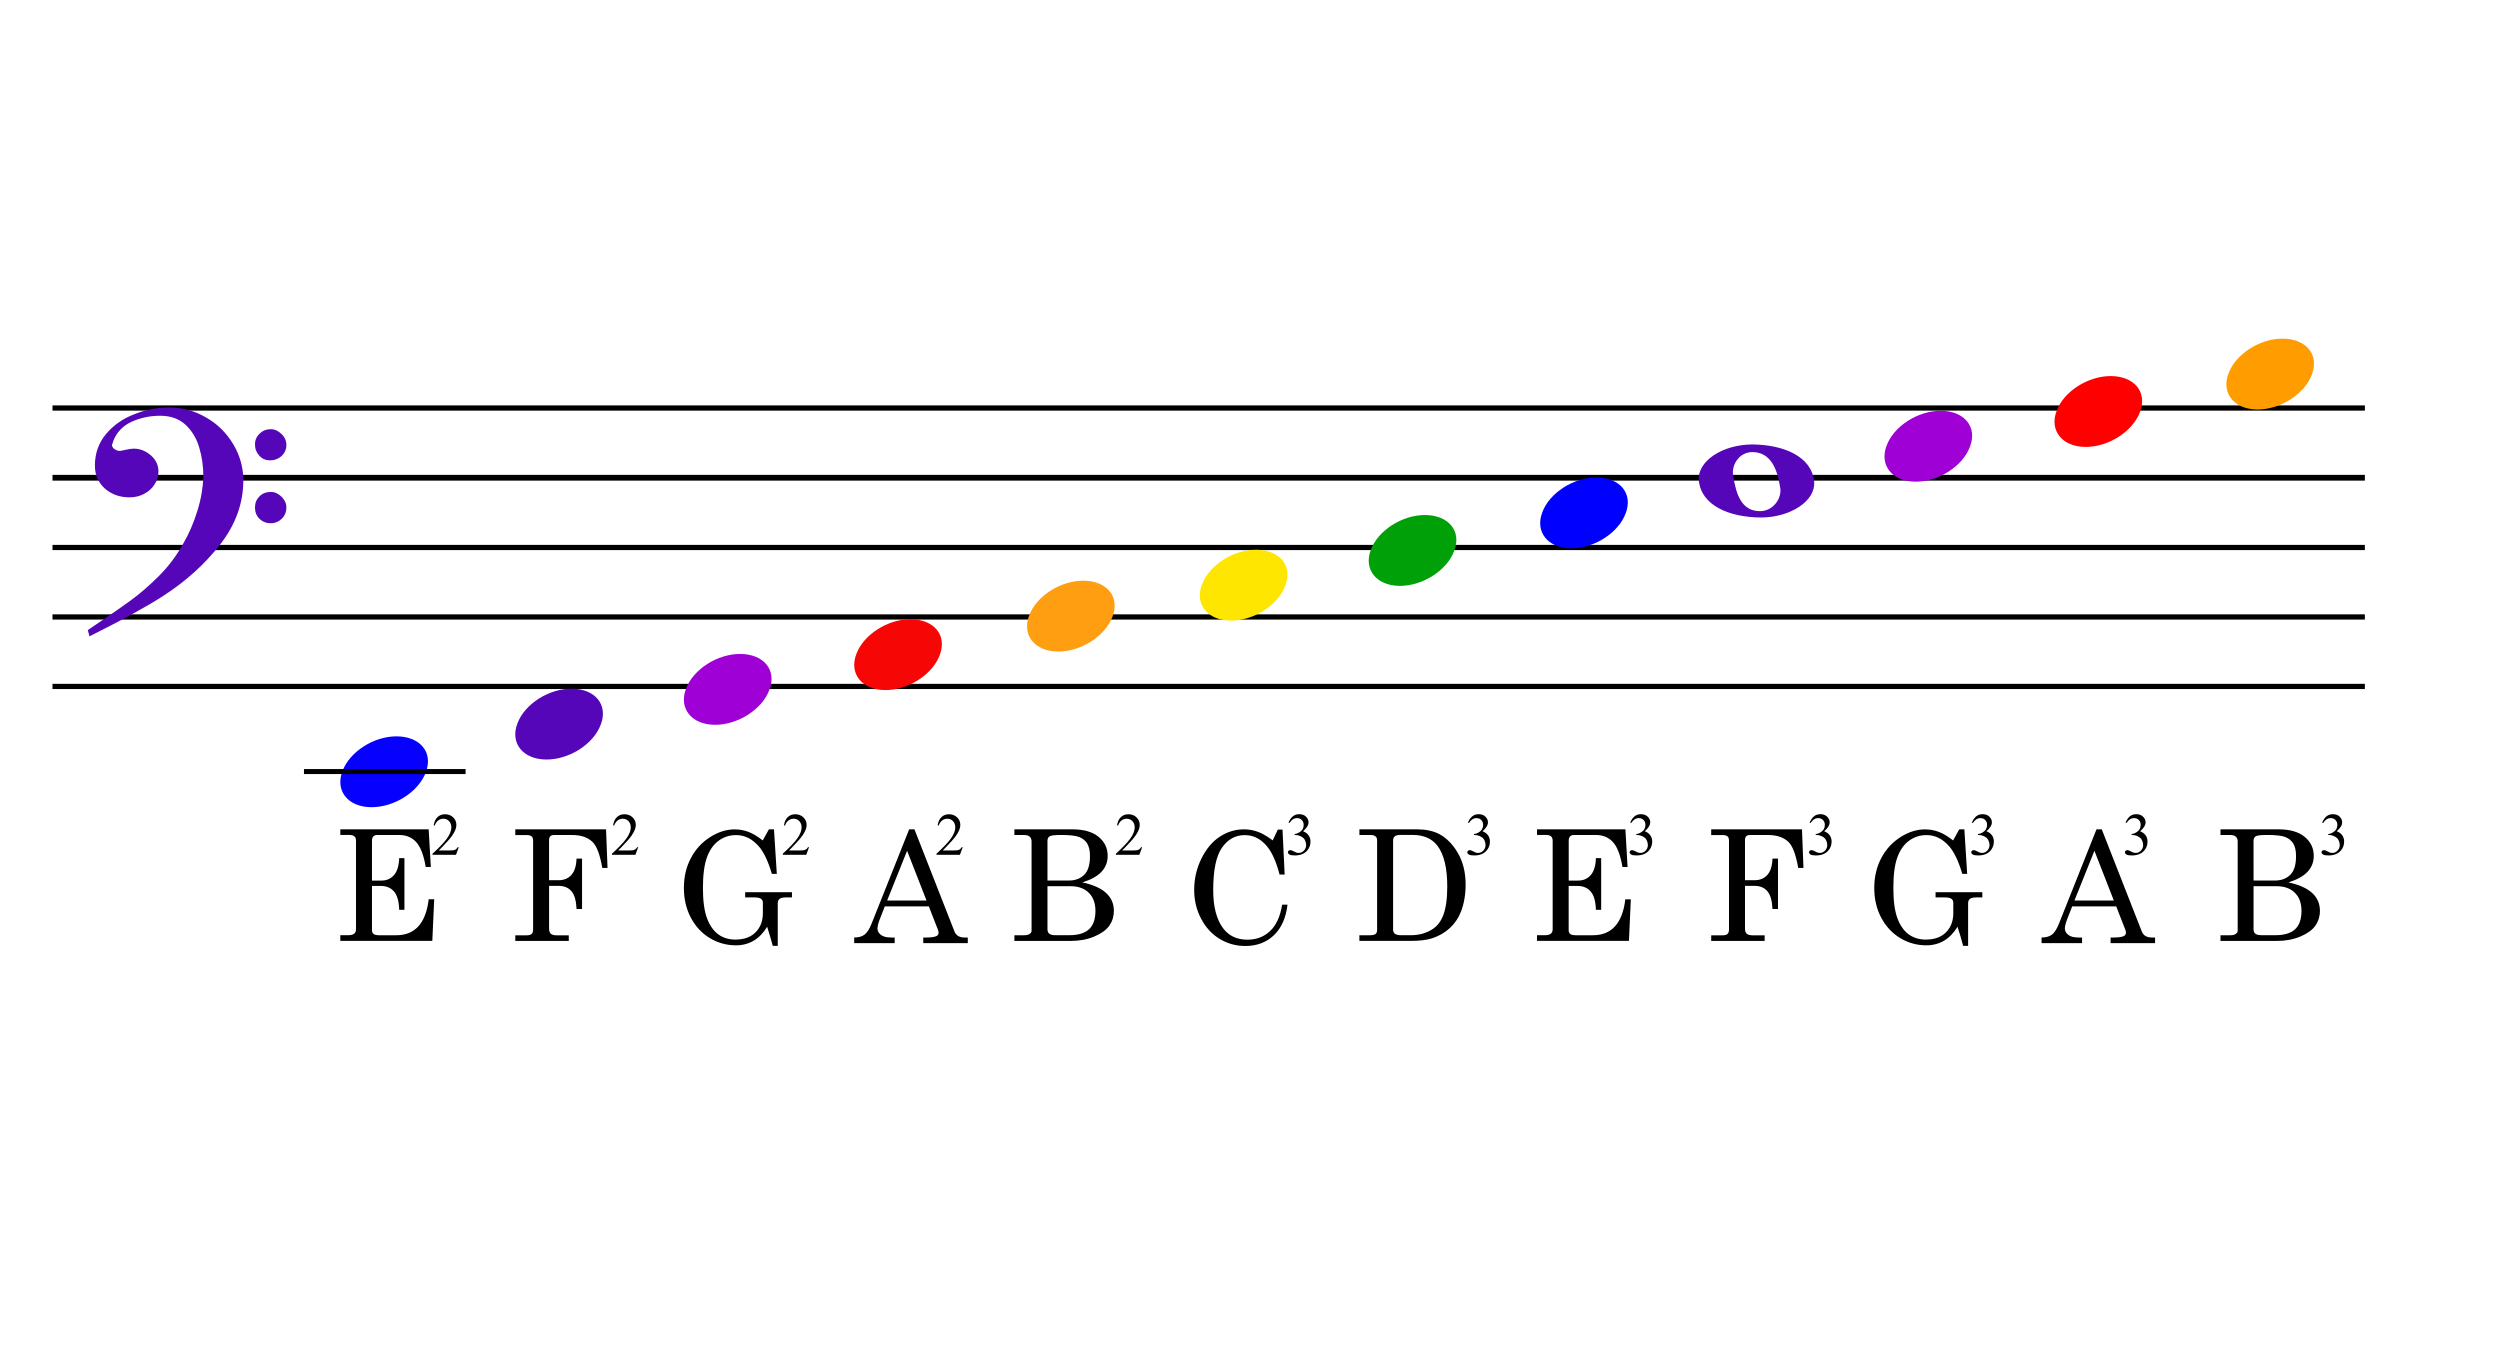 <?xml version="1.0" encoding="utf-8"?>
<!-- Generator: Adobe Illustrator 15.0.0, SVG Export Plug-In . SVG Version: 6.00 Build 0)  -->
<!DOCTYPE svg PUBLIC "-//W3C//DTD SVG 1.1//EN" "http://www.w3.org/Graphics/SVG/1.1/DTD/svg11.dtd">
<svg version="1.1" id="Layer_1" xmlns="http://www.w3.org/2000/svg" xmlns:xlink="http://www.w3.org/1999/xlink" x="0px" y="0px"
	 width="500px" height="270px" viewBox="0 0 500 270" enable-background="new 0 0 500 270" xml:space="preserve">
<g id="Layer_1_1_">
</g>
<g id="Layer_2">
	<g id="Layer_2_1_">
		<g>
			<path d="M10.499,82.125v-1.044h462.473v1.044H10.499z M10.499,96.125v-1.152h462.473v1.152H10.499z M10.499,110.02v-1.043
				h462.473v1.043H10.499z M10.499,123.914v-1.044h462.473v1.044H10.499z M10.499,137.809v-1.043h462.473v1.043H10.499z"/>
			<path fill="#5406B8" d="M114.4,137.738c4.669,0.055,7.25,3.242,5.767,7.14c-1.428,3.955-6.371,7.086-10.984,7.028
				c-4.612-0.053-7.193-3.295-5.712-7.191C104.899,140.814,109.788,137.686,114.4,137.738z"/>
			<g>
				<path d="M271.891,165.868h11.523c1.709,0,3.164,0.301,4.359,0.903c1.479,0.764,2.752,2.037,3.791,3.812
					c1.041,1.78,1.562,3.892,1.562,6.317c0,2.014-0.312,3.822-0.937,5.437c-0.479,1.237-1.199,2.317-2.188,3.243
					c-0.979,0.923-2.176,1.617-3.584,2.083c-1.055,0.339-2.465,0.515-4.229,0.515h-10.31v-1.13H274c0.538,0,0.904-0.084,1.113-0.255
					c0.205-0.171,0.308-0.438,0.308-0.801V168.02c0-0.312-0.106-0.56-0.332-0.748c-0.223-0.184-0.528-0.271-0.921-0.271h-2.284
					v-1.126L271.891,165.868L271.891,165.868z M279.949,166.992c-0.455,0-0.787,0.098-1.006,0.287
					c-0.217,0.188-0.323,0.478-0.323,0.859v17.811c0,0.361,0.124,0.636,0.379,0.82c0.252,0.188,0.681,0.273,1.284,0.273h1.902
					c1.692,0,3.188-0.438,4.472-1.312c0.834-0.586,1.468-1.4,1.903-2.463c0.594-1.431,0.892-3.396,0.892-5.916
					c0-3.729-0.647-6.444-1.95-8.18c-1.109-1.465-2.779-2.188-5.016-2.188L279.949,166.992L279.949,166.992z"/>
			</g>
			<path fill="#9E00D5" d="M148.126,130.791c4.667,0.057,7.249,3.238,5.765,7.141c-1.426,3.953-6.37,7.084-10.982,7.029
				c-4.614-0.055-7.195-3.295-5.712-7.193C138.625,133.866,143.512,130.734,148.126,130.791z"/>
			<g>
				<path d="M307.412,165.868h17.672l0.429,7.534h-1.021c-0.398-2.379-1.035-4.038-1.907-4.987c-0.87-0.944-2.001-1.419-3.398-1.419
					h-4.372c-0.353,0-0.61,0.098-0.801,0.286c-0.183,0.19-0.271,0.481-0.271,0.877v7.954h1.914c1.021,0,1.854-0.367,2.497-1.104
					c0.636-0.731,0.979-1.856,1.024-3.38h1.055v10.326h-1.055c-0.051-1.706-0.396-2.93-1.05-3.667
					c-0.646-0.738-1.521-1.104-2.645-1.104h-1.75v8.873c0,0.319,0.104,0.564,0.318,0.737c0.219,0.172,0.57,0.254,1.072,0.254h3.458
					c3.751,0,5.911-2.396,6.486-7.188h1.1l-0.379,8.313H307.4v-1.128h1.521c0.597,0,1.012-0.104,1.25-0.309
					c0.242-0.205,0.361-0.506,0.361-0.897V168.15c0-0.396-0.105-0.688-0.316-0.877c-0.213-0.188-0.541-0.285-0.992-0.285h-1.819
					L307.412,165.868L307.412,165.868z"/>
			</g>
			<path fill="#F70606" d="M182.191,123.844c4.669,0.057,7.25,3.241,5.767,7.141c-1.428,3.953-6.371,7.083-10.984,7.029
				c-4.612-0.055-7.193-3.295-5.712-7.188C172.688,126.919,177.579,123.79,182.191,123.844z"/>
			<g>
				<path d="M342.244,165.868h18.154l0.295,7.723h-1.044c-0.475-2.655-1.112-4.39-1.95-5.192c-0.959-0.936-2.325-1.396-4.104-1.396
					h-3.584c-0.354,0-0.604,0.083-0.771,0.249c-0.161,0.166-0.241,0.414-0.241,0.746v8.047h1.917c1.069,0,1.921-0.354,2.552-1.062
					c0.636-0.707,0.979-1.791,1.028-3.26h1.102v10.082h-1.102c-0.07-1.668-0.412-2.854-1.028-3.57
					c-0.604-0.711-1.465-1.062-2.552-1.062H349v8.521c0,0.507,0.121,0.854,0.362,1.062c0.232,0.207,0.659,0.312,1.252,0.312h2.316
					v1.123h-10.689v-1.127h2.287c0.465,0,0.79-0.099,0.979-0.275c0.194-0.188,0.294-0.493,0.294-0.915V168.12
					c0-0.397-0.103-0.688-0.311-0.858c-0.204-0.173-0.562-0.255-1.076-0.255h-2.18L342.244,165.868L342.244,165.868z"/>
			</g>
			<g>
				<path d="M390.624,168.089l1.227-2.223h1.021l0.562,8.901h-0.981c-0.751-2.562-1.646-4.416-2.66-5.562
					c-1.304-1.458-2.796-2.188-4.479-2.188c-1.291,0-2.447,0.36-3.471,1.102c-1.021,0.73-1.809,1.834-2.354,3.299
					c-0.552,1.466-0.818,3.532-0.818,6.188c0,2.582,0.271,4.604,0.818,6.062c0.55,1.456,1.306,2.521,2.268,3.218
					c0.962,0.688,2.095,1.03,3.389,1.03c1.762,0,3.115-0.492,4.076-1.479c0.96-0.979,1.438-2.252,1.438-3.812v-2.098
					c0-0.33-0.128-0.586-0.394-0.771c-0.259-0.182-0.681-0.271-1.264-0.271h-1.891v-1.045h9.354v1.045h-1.271
					c-0.563,0-0.976,0.104-1.21,0.297c-0.241,0.191-0.362,0.479-0.362,0.853v8.534h-0.992c-0.354-1.327-0.729-2.604-1.126-3.818
					c-0.753,1.232-1.652,2.164-2.688,2.782c-1.041,0.615-2.229,0.931-3.54,0.931c-1.889,0-3.62-0.479-5.229-1.442
					c-1.603-0.972-2.869-2.325-3.801-4.079c-0.929-1.758-1.396-3.736-1.396-5.95c0-2.227,0.475-4.214,1.401-5.977
					c0.932-1.763,2.212-3.152,3.833-4.19c1.619-1.031,3.258-1.55,4.917-1.55c0.945,0,1.844,0.156,2.705,0.478
					C388.565,166.66,389.537,167.242,390.624,168.089z"/>
			</g>
			<path fill="#FFE600" d="M251.312,109.951c4.668,0.053,7.25,3.24,5.764,7.139c-1.43,3.955-6.369,7.086-10.98,7.03
				c-4.613-0.056-7.193-3.295-5.711-7.194C241.812,113.027,246.697,109.895,251.312,109.951z"/>
			<g>
				<path d="M419.298,165.868h1.056l7.995,20.403c0.321,0.819,0.979,1.229,1.979,1.229h0.688v1.128h-8.896V187.5h0.711
					c0.926,0,1.579-0.104,1.965-0.302c0.258-0.146,0.396-0.354,0.396-0.646c0-0.172-0.03-0.354-0.104-0.544l-1.843-4.729h-8.812
					l-1.053,2.713c-0.271,0.722-0.408,1.297-0.408,1.716c0,0.492,0.232,0.915,0.688,1.271c0.459,0.354,1.126,0.521,2.001,0.521
					h0.755v1.128h-8.104v-1.127c0.866,0,1.562-0.188,2.062-0.562c0.504-0.377,0.969-1.092,1.393-2.146L419.298,165.868z
					 M418.884,170.154l-3.995,9.953h7.877L418.884,170.154z"/>
			</g>
			<path fill="#00A008" d="M285.09,103.005c4.669,0.056,7.252,3.241,5.766,7.138c-1.428,3.957-6.371,7.086-10.979,7.032
				c-4.613-0.055-7.193-3.296-5.715-7.194C275.589,106.082,280.479,102.949,285.09,103.005z"/>
			<g>
				<path d="M444.088,165.868h11.614c2.279,0,4.021,0.502,5.236,1.506c1.21,1.006,1.812,2.265,1.812,3.783
					c0,1.266-0.422,2.338-1.264,3.225c-0.854,0.886-2.115,1.582-3.817,2.095c2.108,0.442,3.688,1.146,4.739,2.092
					c1.049,0.955,1.579,2.152,1.579,3.604c0,1.106-0.31,2.089-0.898,2.943c-0.597,0.856-1.592,1.579-2.979,2.173
					c-1.396,0.598-2.979,0.895-4.741,0.895h-11.274v-1.127h1.835c0.562,0,0.96-0.091,1.213-0.271
					c0.264-0.179,0.393-0.388,0.393-0.615v-17.886c0-0.422-0.124-0.743-0.375-0.957c-0.251-0.219-0.617-0.324-1.104-0.324h-1.96
					v-1.134h-0.002L444.088,165.868L444.088,165.868z M450.71,176.109h4.238c1.301,0,2.335-0.381,3.104-1.146
					c0.771-0.761,1.156-2.009,1.156-3.736c0-1.068-0.183-1.902-0.55-2.512c-0.369-0.604-0.9-1.033-1.605-1.312
					c-0.692-0.272-1.911-0.41-3.637-0.41c-1.221,0-1.973,0.089-2.27,0.262c-0.292,0.176-0.439,0.48-0.439,0.926L450.71,176.109
					L450.71,176.109z M450.71,177.236v8.604c0,0.398,0.117,0.7,0.354,0.901c0.231,0.195,0.666,0.301,1.271,0.301h2.709
					c1.793,0,3.112-0.396,3.97-1.186c0.858-0.791,1.284-2.021,1.284-3.688c0-1.523-0.438-2.729-1.325-3.607
					c-0.891-0.881-2.104-1.321-3.676-1.321L450.71,177.236L450.71,177.236z"/>
			</g>
			<path fill="#0000FF" d="M319.377,95.496c4.67,0.054,7.251,3.24,5.764,7.139c-1.428,3.957-6.359,7.088-10.979,7.03
				c-4.614-0.054-7.188-3.295-5.708-7.192C309.874,98.573,314.765,95.441,319.377,95.496z"/>
			<path fill="#FF9E11" d="M216.755,116.141c4.666,0.053,7.247,3.238,5.763,7.139c-1.428,3.953-6.373,7.087-10.981,7.029
				c-4.614-0.054-7.193-3.295-5.712-7.189C207.252,119.213,212.139,116.082,216.755,116.141z"/>
			<path fill="#9E00D5" d="M388.242,82.162c4.667,0.057,7.248,3.238,5.764,7.141c-1.428,3.953-6.37,7.084-10.979,7.03
				c-4.614-0.056-7.192-3.297-5.711-7.192C378.739,85.236,383.628,82.105,388.242,82.162z"/>
			<g>
				<path d="M68.064,165.868h17.673l0.429,7.534h-1.021c-0.399-2.379-1.036-4.038-1.907-4.987c-0.87-0.944-2.001-1.419-3.397-1.419
					h-4.374c-0.352,0-0.619,0.098-0.8,0.286c-0.183,0.19-0.271,0.481-0.271,0.877v7.954h1.916c1.025,0,1.857-0.367,2.492-1.104
					c0.64-0.731,0.982-1.856,1.036-3.38h1.046v10.326H79.84c-0.05-1.706-0.401-2.93-1.047-3.667
					c-0.65-0.738-1.532-1.104-2.648-1.104h-1.75v8.873c0,0.319,0.107,0.564,0.322,0.737c0.22,0.172,0.578,0.254,1.081,0.254h3.456
					c3.751,0,5.912-2.396,6.485-7.188h1.101l-0.377,8.313H68.062v-1.128h1.527c0.593,0,1.011-0.104,1.25-0.309
					c0.241-0.205,0.362-0.506,0.362-0.897V168.15c0-0.396-0.105-0.688-0.317-0.877c-0.211-0.188-0.543-0.285-0.995-0.285h-1.825
					V165.868L68.064,165.868z"/>
			</g>
			<path fill="#FF0000" d="M422.244,75.215c4.666,0.057,7.249,3.241,5.766,7.141c-1.428,3.953-6.372,7.084-10.979,7.029
				c-4.612-0.055-7.191-3.296-5.712-7.191C412.74,78.291,417.629,75.16,422.244,75.215z"/>
			<g>
				<path d="M103.057,165.868h18.153l0.296,7.723h-1.045c-0.464-2.655-1.113-4.39-1.951-5.192c-0.96-0.936-2.325-1.396-4.098-1.396
					h-3.586c-0.352,0-0.608,0.083-0.771,0.249c-0.161,0.166-0.242,0.414-0.242,0.746v8.047h1.917c1.066,0,1.917-0.354,2.551-1.062
					c0.632-0.707,0.974-1.791,1.026-3.26h1.103v10.082h-1.101c-0.07-1.668-0.409-2.854-1.025-3.57
					c-0.61-0.711-1.467-1.062-2.551-1.062h-1.917v8.521c0,0.507,0.117,0.854,0.362,1.062c0.243,0.207,0.661,0.312,1.252,0.312h2.325
					v1.123h-10.698v-1.127h2.289c0.463,0,0.788-0.099,0.984-0.275c0.195-0.188,0.292-0.493,0.292-0.915V168.12
					c0-0.397-0.101-0.688-0.309-0.858c-0.205-0.173-0.563-0.255-1.076-0.255h-2.18v-1.128h0.001L103.057,165.868L103.057,165.868z"
					/>
			</g>
			<path fill="#FF9D00" d="M456.619,67.73c4.668,0.054,7.249,3.24,5.766,7.14c-1.429,3.953-6.372,7.084-10.979,7.028
				c-4.614-0.053-7.192-3.295-5.711-7.191C447.114,70.807,452.003,67.675,456.619,67.73z"/>
			<g>
				<path d="M152.549,168.089l1.229-2.223h1.019l0.563,8.901h-0.992c-0.751-2.562-1.636-4.416-2.66-5.562
					c-1.302-1.458-2.796-2.188-4.479-2.188c-1.292,0-2.452,0.36-3.469,1.102c-1.024,0.73-1.807,1.834-2.353,3.299
					c-0.545,1.466-0.821,3.532-0.821,6.188c0,2.582,0.273,4.604,0.823,6.062c0.546,1.458,1.302,2.521,2.266,3.218
					c0.962,0.688,2.093,1.03,3.389,1.03c1.757,0,3.114-0.492,4.073-1.479c0.96-0.979,1.438-2.252,1.438-3.812v-2.098
					c0-0.33-0.125-0.586-0.385-0.771c-0.256-0.182-0.681-0.271-1.262-0.271h-1.894v-1.045h9.357v1.045h-1.267
					c-0.565,0-0.969,0.104-1.21,0.297c-0.245,0.191-0.364,0.479-0.364,0.853v8.534h-0.991c-0.362-1.327-0.739-2.604-1.128-3.818
					c-0.75,1.232-1.651,2.164-2.69,2.782c-1.039,0.615-2.221,0.931-3.54,0.931c-1.88,0-3.62-0.479-5.226-1.442
					c-1.606-0.972-2.871-2.325-3.801-4.079c-0.93-1.758-1.396-3.736-1.396-5.95c0-2.227,0.466-4.214,1.399-5.977
					c0.933-1.763,2.212-3.152,3.833-4.19c1.619-1.031,3.26-1.55,4.916-1.55c0.947,0,1.845,0.156,2.705,0.478
					C150.491,166.66,151.465,167.242,152.549,168.089z"/>
			</g>
			<path fill="#0600FF" d="M79.411,147.27c4.667,0.062,7.249,3.24,5.766,7.146c-1.428,3.957-6.371,7.088-10.984,7.022
				c-4.614-0.053-7.192-3.295-5.71-7.188C69.908,150.348,74.797,147.214,79.411,147.27z"/>
			<g>
				<path d="M254.542,168.08l1.021-2.157h0.939l0.43,8.981h-1.021c-0.663-2.54-1.494-4.416-2.496-5.619
					c-1.246-1.51-2.729-2.264-4.455-2.264c-1.867,0-3.388,0.836-4.562,2.51c-1.174,1.673-1.756,4.504-1.756,8.494
					c0,3.354,0.674,5.91,2.018,7.678c1.146,1.49,2.752,2.234,4.82,2.234c1.81,0,3.327-0.578,4.549-1.74
					c1.225-1.163,2.023-2.914,2.396-5.258h1.072c-0.312,2.646-1.222,4.688-2.729,6.117c-1.506,1.428-3.408,2.141-5.699,2.141
					c-1.858,0-3.562-0.469-5.113-1.402c-1.552-0.936-2.796-2.279-3.724-4.033c-0.93-1.758-1.396-3.682-1.396-5.77
					c0-2.221,0.479-4.309,1.438-6.26c0.963-1.948,2.188-3.414,3.685-4.396c1.496-0.98,3.106-1.468,4.838-1.468
					c0.962,0,1.895,0.169,2.803,0.502C252.497,166.701,253.479,167.277,254.542,168.08z"/>
			</g>
			<line fill="none" stroke="#000000" x1="60.794" y1="154.311" x2="93.115" y2="154.311"/>
			<g>
				<path d="M91.759,169.426l-0.558,1.533h-4.693v-0.218c1.379-1.259,2.354-2.286,2.917-3.084s0.845-1.529,0.845-2.188
					c0-0.504-0.154-0.918-0.464-1.242c-0.309-0.328-0.679-0.479-1.108-0.479c-0.392,0-0.744,0.104-1.052,0.342
					c-0.312,0.229-0.54,0.562-0.691,1.006h-0.216c0.099-0.723,0.349-1.271,0.754-1.668c0.404-0.386,0.91-0.578,1.515-0.578
					c0.646,0,1.185,0.207,1.618,0.62c0.431,0.414,0.646,0.903,0.646,1.476c0,0.396-0.095,0.805-0.281,1.203
					c-0.289,0.637-0.759,1.309-1.408,2.018c-0.972,1.062-1.583,1.703-1.824,1.923h2.077c0.422,0,0.719-0.017,0.888-0.046
					c0.173-0.033,0.325-0.096,0.462-0.189c0.138-0.095,0.255-0.229,0.357-0.41h0.216V169.426z"/>
			</g>
			<g>
				<path d="M425.108,164.518c0.227-0.539,0.515-0.949,0.854-1.242c0.347-0.291,0.777-0.438,1.294-0.438
					c0.646,0,1.126,0.207,1.466,0.621c0.266,0.309,0.396,0.639,0.396,0.991c0,0.579-0.366,1.178-1.093,1.796
					c0.48,0.191,0.854,0.465,1.104,0.82c0.249,0.354,0.375,0.771,0.375,1.254c0,0.688-0.218,1.285-0.657,1.791
					c-0.562,0.656-1.396,0.979-2.479,0.979c-0.538,0-0.901-0.062-1.096-0.194c-0.191-0.133-0.288-0.275-0.288-0.436
					c0-0.105,0.043-0.214,0.136-0.3c0.092-0.085,0.201-0.129,0.332-0.129c0.097,0,0.197,0.021,0.298,0.047
					c0.067,0.021,0.218,0.091,0.454,0.216c0.234,0.119,0.394,0.193,0.484,0.227c0.145,0.041,0.3,0.062,0.465,0.062
					c0.396,0,0.747-0.153,1.04-0.466c0.295-0.312,0.438-0.678,0.438-1.102c0-0.312-0.062-0.606-0.202-0.897
					c-0.104-0.224-0.217-0.39-0.337-0.5c-0.168-0.155-0.396-0.3-0.688-0.427c-0.294-0.129-0.592-0.188-0.896-0.188h-0.188v-0.177
					c0.311-0.038,0.617-0.147,0.929-0.335c0.313-0.188,0.538-0.404,0.679-0.664c0.146-0.261,0.211-0.539,0.211-0.854
					c0-0.396-0.12-0.729-0.38-0.975c-0.25-0.25-0.562-0.374-0.938-0.374c-0.605,0-1.111,0.325-1.521,0.974L425.108,164.518z"/>
			</g>
			<g>
				<path d="M394.373,164.518c0.229-0.539,0.515-0.949,0.857-1.242c0.349-0.291,0.771-0.438,1.296-0.438
					c0.637,0,1.125,0.207,1.467,0.621c0.258,0.309,0.385,0.639,0.385,0.991c0,0.579-0.361,1.178-1.089,1.796
					c0.487,0.191,0.858,0.465,1.109,0.82c0.25,0.354,0.375,0.771,0.375,1.254c0,0.688-0.228,1.285-0.656,1.791
					c-0.572,0.656-1.398,0.979-2.482,0.979c-0.534,0-0.896-0.062-1.093-0.194c-0.196-0.133-0.292-0.275-0.292-0.436
					c0-0.105,0.046-0.214,0.138-0.3c0.103-0.085,0.205-0.129,0.33-0.129c0.104,0,0.198,0.021,0.3,0.047
					c0.065,0.021,0.228,0.091,0.453,0.216c0.234,0.119,0.397,0.193,0.487,0.227c0.146,0.041,0.3,0.062,0.465,0.062
					c0.398,0,0.745-0.153,1.039-0.466c0.296-0.312,0.444-0.678,0.444-1.102c0-0.312-0.069-0.606-0.207-0.897
					c-0.104-0.224-0.211-0.39-0.333-0.5c-0.169-0.155-0.397-0.3-0.69-0.427c-0.294-0.129-0.595-0.188-0.896-0.188h-0.188v-0.177
					c0.312-0.038,0.62-0.147,0.938-0.335c0.308-0.188,0.534-0.404,0.677-0.664c0.141-0.261,0.211-0.539,0.211-0.854
					c0-0.396-0.127-0.729-0.379-0.975c-0.253-0.248-0.566-0.374-0.943-0.374c-0.604,0-1.104,0.325-1.519,0.974L394.373,164.518z"/>
			</g>
			<g>
				<path d="M361.924,164.518c0.229-0.539,0.521-0.949,0.858-1.242c0.345-0.291,0.771-0.438,1.294-0.438
					c0.637,0,1.124,0.207,1.465,0.621c0.258,0.309,0.389,0.639,0.389,0.991c0,0.579-0.355,1.178-1.093,1.796
					c0.487,0.191,0.858,0.465,1.109,0.82c0.25,0.354,0.375,0.771,0.375,1.254c0,0.688-0.218,1.285-0.656,1.791
					c-0.57,0.656-1.398,0.979-2.48,0.979c-0.527,0-0.896-0.062-1.095-0.194c-0.188-0.133-0.29-0.275-0.29-0.436
					c0-0.105,0.047-0.214,0.146-0.3c0.092-0.085,0.194-0.129,0.321-0.129c0.104,0,0.197,0.021,0.309,0.047
					c0.062,0.021,0.218,0.091,0.45,0.216c0.229,0.119,0.396,0.193,0.479,0.227c0.146,0.041,0.3,0.062,0.465,0.062
					c0.398,0,0.747-0.153,1.04-0.466c0.294-0.312,0.442-0.678,0.442-1.102c0-0.312-0.066-0.606-0.204-0.897
					c-0.101-0.224-0.213-0.39-0.335-0.5c-0.168-0.155-0.397-0.3-0.689-0.427c-0.295-0.129-0.593-0.188-0.896-0.188h-0.188v-0.177
					c0.312-0.038,0.617-0.147,0.938-0.335c0.31-0.188,0.536-0.404,0.677-0.664c0.145-0.261,0.211-0.539,0.211-0.854
					c0-0.396-0.126-0.729-0.379-0.975c-0.251-0.25-0.562-0.374-0.938-0.374c-0.606,0-1.111,0.325-1.521,0.974L361.924,164.518z"/>
			</g>
			<g>
				<path d="M326.038,164.518c0.228-0.539,0.514-0.949,0.859-1.242c0.347-0.291,0.771-0.438,1.294-0.438
					c0.639,0,1.126,0.207,1.465,0.621c0.258,0.309,0.389,0.639,0.389,0.991c0,0.579-0.363,1.178-1.091,1.796
					c0.487,0.191,0.854,0.465,1.104,0.82c0.26,0.354,0.385,0.771,0.385,1.254c0,0.688-0.229,1.285-0.657,1.791
					c-0.571,0.656-1.396,0.979-2.482,0.979c-0.534,0-0.896-0.062-1.095-0.194c-0.192-0.133-0.289-0.275-0.289-0.436
					c0-0.105,0.045-0.214,0.137-0.3c0.097-0.085,0.203-0.129,0.332-0.129c0.104,0,0.196,0.021,0.3,0.047
					c0.065,0.021,0.226,0.091,0.451,0.216c0.234,0.119,0.397,0.193,0.487,0.227c0.145,0.041,0.299,0.062,0.463,0.062
					c0.398,0,0.747-0.153,1.041-0.466c0.297-0.312,0.444-0.678,0.444-1.102c0-0.312-0.07-0.606-0.206-0.897
					c-0.104-0.224-0.213-0.39-0.332-0.5c-0.171-0.155-0.399-0.3-0.694-0.427c-0.291-0.129-0.592-0.188-0.896-0.188h-0.188v-0.177
					c0.312-0.038,0.617-0.147,0.932-0.335c0.312-0.188,0.535-0.404,0.685-0.664c0.142-0.261,0.212-0.539,0.212-0.854
					c0-0.396-0.124-0.729-0.379-0.975c-0.252-0.25-0.566-0.374-0.942-0.374c-0.604,0-1.108,0.325-1.519,0.974L326.038,164.518z"/>
			</g>
			<g>
				<path d="M293.587,164.518c0.228-0.539,0.513-0.949,0.858-1.242c0.347-0.291,0.777-0.438,1.294-0.438
					c0.637,0,1.126,0.207,1.466,0.621c0.257,0.309,0.388,0.639,0.388,0.991c0,0.579-0.362,1.178-1.091,1.796
					c0.487,0.191,0.857,0.465,1.107,0.82c0.252,0.354,0.377,0.771,0.377,1.254c0,0.688-0.221,1.285-0.658,1.791
					c-0.57,0.656-1.396,0.979-2.479,0.979c-0.539,0-0.9-0.062-1.104-0.194c-0.188-0.133-0.29-0.275-0.29-0.436
					c0-0.105,0.047-0.214,0.145-0.3c0.092-0.085,0.199-0.129,0.332-0.129c0.098,0,0.19,0.021,0.299,0.047
					c0.062,0.021,0.219,0.091,0.453,0.216c0.229,0.119,0.396,0.193,0.479,0.227c0.146,0.041,0.304,0.062,0.466,0.062
					c0.396,0,0.746-0.153,1.039-0.466c0.294-0.312,0.439-0.678,0.439-1.102c0-0.312-0.063-0.606-0.199-0.897
					c-0.104-0.224-0.217-0.39-0.335-0.5c-0.173-0.155-0.396-0.3-0.688-0.427c-0.301-0.129-0.6-0.188-0.896-0.188h-0.188v-0.177
					c0.312-0.038,0.614-0.147,0.932-0.335c0.312-0.188,0.537-0.404,0.683-0.664c0.144-0.261,0.209-0.539,0.209-0.854
					c0-0.396-0.124-0.729-0.379-0.975c-0.249-0.25-0.562-0.374-0.938-0.374c-0.604,0-1.109,0.325-1.521,0.974L293.587,164.518z"/>
			</g>
			<g>
				<path d="M257.701,164.518c0.226-0.539,0.513-0.949,0.857-1.242c0.348-0.291,0.771-0.438,1.293-0.438
					c0.64,0,1.127,0.207,1.467,0.621c0.258,0.309,0.388,0.639,0.388,0.991c0,0.579-0.363,1.178-1.091,1.796
					c0.488,0.191,0.857,0.465,1.107,0.82c0.252,0.354,0.377,0.771,0.377,1.254c0,0.688-0.228,1.285-0.658,1.791
					c-0.569,0.656-1.396,0.979-2.48,0.979c-0.536,0-0.898-0.062-1.096-0.194c-0.191-0.133-0.29-0.275-0.29-0.436
					c0-0.105,0.047-0.214,0.138-0.3c0.094-0.085,0.202-0.129,0.331-0.129c0.099,0,0.198,0.021,0.3,0.047
					c0.066,0.021,0.215,0.091,0.45,0.216c0.235,0.119,0.396,0.193,0.487,0.227c0.145,0.041,0.299,0.062,0.464,0.062
					c0.397,0,0.746-0.153,1.039-0.466c0.297-0.312,0.446-0.678,0.446-1.102c0-0.312-0.07-0.606-0.207-0.897
					c-0.104-0.224-0.213-0.39-0.334-0.5c-0.168-0.155-0.397-0.3-0.692-0.427c-0.292-0.129-0.593-0.188-0.896-0.188h-0.188v-0.177
					c0.31-0.038,0.618-0.147,0.931-0.335c0.311-0.188,0.538-0.404,0.68-0.664c0.146-0.261,0.211-0.539,0.211-0.854
					c0-0.396-0.127-0.729-0.381-0.975c-0.25-0.25-0.562-0.374-0.938-0.374c-0.604,0-1.109,0.325-1.521,0.974L257.701,164.518z"/>
			</g>
			<g>
				<path d="M228.432,169.426l-0.559,1.533h-4.691v-0.218c1.381-1.259,2.353-2.286,2.916-3.084c0.562-0.798,0.844-1.529,0.844-2.188
					c0-0.504-0.153-0.918-0.463-1.242c-0.31-0.328-0.68-0.479-1.108-0.479c-0.392,0-0.742,0.104-1.054,0.342
					c-0.312,0.229-0.539,0.562-0.688,1.006h-0.216c0.097-0.723,0.349-1.271,0.752-1.668c0.403-0.386,0.91-0.578,1.517-0.578
					c0.645,0,1.185,0.207,1.616,0.62c0.431,0.414,0.646,0.903,0.646,1.476c0,0.396-0.094,0.805-0.28,1.203
					c-0.288,0.637-0.759,1.309-1.408,2.018c-0.972,1.062-1.582,1.703-1.823,1.923h2.077c0.423,0,0.72-0.017,0.888-0.046
					c0.174-0.033,0.326-0.096,0.463-0.189c0.139-0.095,0.256-0.229,0.356-0.41h0.216L228.432,169.426L228.432,169.426z"/>
			</g>
			<g>
				<path d="M192.547,169.426l-0.558,1.533h-4.691v-0.218c1.379-1.259,2.353-2.286,2.915-3.084c0.563-0.798,0.845-1.529,0.845-2.188
					c0-0.504-0.154-0.918-0.462-1.242c-0.31-0.328-0.681-0.479-1.109-0.479c-0.391,0-0.743,0.104-1.051,0.342
					c-0.313,0.229-0.542,0.562-0.691,1.006h-0.216c0.097-0.723,0.349-1.271,0.752-1.668c0.404-0.386,0.91-0.578,1.517-0.578
					c0.646,0,1.183,0.207,1.616,0.62c0.431,0.414,0.647,0.903,0.647,1.476c0,0.396-0.094,0.805-0.282,1.203
					c-0.288,0.637-0.757,1.309-1.406,2.018c-0.974,1.062-1.583,1.703-1.825,1.923h2.077c0.422,0,0.719-0.017,0.89-0.046
					c0.171-0.033,0.323-0.096,0.461-0.189c0.137-0.095,0.256-0.229,0.357-0.41h0.214V169.426z"/>
			</g>
			<g>
				<path d="M161.811,169.426l-0.558,1.533h-4.691v-0.218c1.379-1.259,2.353-2.286,2.916-3.084c0.562-0.798,0.843-1.529,0.843-2.188
					c0-0.504-0.154-0.918-0.462-1.242c-0.309-0.328-0.681-0.479-1.11-0.479c-0.39,0-0.742,0.104-1.051,0.342
					c-0.313,0.229-0.541,0.562-0.69,1.006h-0.218c0.097-0.723,0.349-1.271,0.754-1.668c0.402-0.386,0.909-0.578,1.515-0.578
					c0.646,0,1.184,0.207,1.616,0.62c0.431,0.414,0.647,0.903,0.647,1.476c0,0.396-0.094,0.805-0.281,1.203
					c-0.289,0.637-0.758,1.309-1.406,2.018c-0.974,1.062-1.583,1.703-1.825,1.923h2.077c0.422,0,0.719-0.017,0.89-0.046
					c0.171-0.033,0.324-0.096,0.461-0.189c0.138-0.095,0.256-0.229,0.357-0.41h0.216V169.426L161.811,169.426z"/>
			</g>
			<g>
				<path d="M127.643,169.426l-0.557,1.533h-4.693v-0.218c1.379-1.259,2.353-2.286,2.917-3.084c0.563-0.798,0.845-1.529,0.845-2.188
					c0-0.504-0.156-0.918-0.464-1.242c-0.309-0.328-0.679-0.479-1.108-0.479c-0.392,0-0.744,0.104-1.053,0.342
					c-0.312,0.229-0.541,0.562-0.69,1.006h-0.216c0.099-0.723,0.349-1.271,0.754-1.668c0.402-0.386,0.908-0.578,1.515-0.578
					c0.645,0,1.185,0.207,1.617,0.62c0.431,0.414,0.647,0.903,0.647,1.476c0,0.396-0.096,0.805-0.282,1.203
					c-0.288,0.637-0.759,1.309-1.408,2.018c-0.974,1.062-1.582,1.703-1.825,1.923h2.079c0.42,0,0.719-0.017,0.888-0.046
					c0.171-0.033,0.323-0.096,0.461-0.189c0.137-0.095,0.256-0.229,0.357-0.41h0.216V169.426z"/>
			</g>
			<g>
				<path d="M464.428,164.518c0.229-0.539,0.521-0.949,0.857-1.242c0.349-0.291,0.778-0.438,1.294-0.438
					c0.639,0,1.127,0.207,1.469,0.621c0.256,0.309,0.386,0.639,0.386,0.991c0,0.579-0.354,1.178-1.09,1.796
					c0.487,0.191,0.858,0.465,1.107,0.82c0.252,0.354,0.377,0.771,0.377,1.254c0,0.688-0.219,1.285-0.658,1.791
					c-0.571,0.656-1.396,0.979-2.479,0.979c-0.536,0-0.898-0.062-1.104-0.194c-0.188-0.133-0.291-0.275-0.291-0.436
					c0-0.105,0.047-0.214,0.146-0.3c0.096-0.085,0.205-0.129,0.332-0.129c0.1,0,0.189,0.021,0.3,0.047
					c0.062,0.021,0.217,0.091,0.451,0.216c0.229,0.119,0.396,0.193,0.479,0.227c0.146,0.041,0.3,0.062,0.466,0.062
					c0.396,0,0.744-0.153,1.037-0.466c0.297-0.312,0.444-0.678,0.444-1.102c0-0.312-0.069-0.606-0.205-0.897
					c-0.103-0.224-0.211-0.39-0.333-0.5c-0.169-0.155-0.396-0.3-0.691-0.427c-0.294-0.129-0.594-0.188-0.896-0.188h-0.188v-0.177
					c0.312-0.038,0.619-0.147,0.938-0.335c0.309-0.188,0.538-0.404,0.679-0.664c0.146-0.261,0.21-0.539,0.21-0.854
					c0-0.396-0.126-0.729-0.379-0.975c-0.252-0.248-0.562-0.374-0.938-0.374c-0.607,0-1.111,0.325-1.521,0.974L464.428,164.518z"/>
			</g>
			<g>
				<path d="M181.834,165.868h1.056l7.995,20.403c0.322,0.819,0.979,1.229,1.974,1.229h0.696v1.128h-8.903V187.5h0.71
					c0.923,0,1.579-0.104,1.962-0.302c0.26-0.146,0.392-0.354,0.392-0.646c0-0.172-0.035-0.354-0.107-0.544l-1.844-4.729h-8.809
					l-1.052,2.713c-0.273,0.722-0.407,1.297-0.407,1.716c0,0.492,0.231,0.915,0.685,1.271c0.461,0.354,1.126,0.521,2.001,0.521
					h0.756v1.128h-8.1v-1.127c0.868,0,1.554-0.188,2.056-0.562c0.505-0.377,0.969-1.092,1.395-2.146L181.834,165.868z
					 M181.42,170.154l-3.994,9.953h7.877L181.42,170.154z"/>
			</g>
			<g>
				<path d="M202.871,165.868h11.617c2.279,0,4.025,0.502,5.234,1.506c1.211,1.006,1.813,2.265,1.813,3.783
					c0,1.266-0.421,2.338-1.263,3.225c-0.844,0.886-2.114,1.582-3.819,2.095c2.11,0.442,3.685,1.146,4.741,2.092
					c1.049,0.955,1.58,2.152,1.58,3.604c0,1.106-0.303,2.089-0.898,2.943c-0.598,0.856-1.593,1.579-2.984,2.173
					c-1.39,0.598-2.967,0.895-4.738,0.895H202.88v-1.127h1.835c0.553,0,0.96-0.091,1.213-0.271c0.256-0.179,0.385-0.388,0.385-0.615
					v-17.886c0-0.422-0.125-0.743-0.377-0.957c-0.25-0.219-0.615-0.324-1.101-0.324h-1.962v-1.134h-0.002V165.868z M209.494,176.109
					h4.236c1.301,0,2.336-0.381,3.109-1.146c0.771-0.761,1.156-2.009,1.156-3.736c0-1.068-0.184-1.902-0.551-2.512
					c-0.368-0.604-0.899-1.033-1.604-1.312c-0.7-0.272-1.911-0.41-3.637-0.41c-1.22,0-1.976,0.089-2.271,0.262
					c-0.291,0.176-0.438,0.48-0.438,0.926V176.109L209.494,176.109L209.494,176.109z M209.494,177.236v8.604
					c0,0.398,0.117,0.7,0.355,0.901c0.237,0.195,0.664,0.301,1.276,0.301h2.708c1.793,0,3.111-0.396,3.971-1.186
					c0.858-0.791,1.284-2.021,1.284-3.688c0-1.523-0.442-2.729-1.325-3.607c-0.891-0.881-2.113-1.321-3.676-1.321L209.494,177.236
					L209.494,177.236z"/>
			</g>
			<g>
				<path fill="#5406B8" d="M350.519,88.889c6.104,0.055,11.863,2.36,12.311,7.469c0.33,3.736-4.612,7.143-10.709,7.143
					c-6.151-0.057-11.859-2.311-12.355-7.411C339.426,92.292,344.42,88.889,350.519,88.889z M351.999,102.232
					c2.638,0,4.341-2.527,4.065-4.562c-0.606-4.009-1.979-7.25-5.604-7.25c-2.636,0-4.173,2.581-3.841,4.612
					C347.224,99.048,348.377,102.232,351.999,102.232z"/>
			</g>
		</g>
		<g>
			<path id="path2070" fill="#5406B8" d="M17.559,126.018c3.803-2.565,6.646-4.514,8.472-5.854c1.831-1.321,3.758-2.979,5.732-4.946
				c1.973-1.966,3.634-4.196,4.981-6.672c1.059-1.821,1.974-3.938,2.72-6.337c0.748-2.377,1.133-4.684,1.205-6.863
				c0-2.039-0.265-3.979-0.818-5.811c-0.531-1.85-1.445-3.36-2.745-4.584c-1.299-1.2-2.983-1.801-5.078-1.801
				c-2.021,0-3.924,0.406-5.704,1.197c-1.758,0.815-3.012,2.109-3.707,3.938c0,0.17-0.098,0.384-0.243,0.693
				c0.048,0.388,0.243,0.672,0.604,0.893c0.36,0.216,0.672,0.312,0.962,0.312c0.144,0,0.553-0.072,1.18-0.219
				c0.65-0.146,1.18-0.238,1.612-0.238c1.277,0,2.409,0.457,3.442,1.347c1.013,0.888,1.519,1.966,1.519,3.239
				c0,0.912-0.265,1.772-0.771,2.563c-0.504,0.793-1.203,1.438-2.093,1.896c-0.893,0.48-1.88,0.697-2.936,0.697
				c-1.928,0-3.563-0.578-4.913-1.754c-1.324-1.199-1.998-2.713-1.998-4.609c0-2.426,0.746-4.515,2.214-6.287
				c1.493-1.775,3.37-3.096,5.682-3.98c2.288-0.913,4.599-1.346,6.958-1.346c2.574,0,5.031,0.646,7.317,1.968
				c2.312,1.295,4.118,3.099,5.464,5.327c1.349,2.255,2.048,4.654,2.048,7.249c0,4.608-1.542,8.881-4.622,12.842
				c-3.083,3.962-6.885,7.396-11.436,10.32c-3.032,1.991-7.942,4.682-14.707,8.062L17.559,126.018z M50.997,88.887
				c0-0.865,0.312-1.586,0.938-2.162c0.602-0.599,1.349-0.887,2.237-0.887c0.771,0,1.494,0.333,2.144,0.98
				c0.649,0.625,0.962,1.369,0.962,2.187c0,0.863-0.335,1.604-0.962,2.208c-0.673,0.574-1.421,0.862-2.264,0.862
				c-0.89,0-1.612-0.288-2.189-0.935C51.287,90.518,50.997,89.773,50.997,88.887z M50.997,101.463c0-0.865,0.312-1.609,0.89-2.184
				c0.6-0.604,1.348-0.889,2.286-0.889c0.771,0,1.47,0.312,2.144,0.959c0.627,0.646,0.962,1.346,0.962,2.109
				c0,0.938-0.313,1.684-0.914,2.281c-0.627,0.601-1.349,0.908-2.192,0.908c-0.938,0-1.686-0.312-2.286-0.891
				C51.308,103.189,50.997,102.423,50.997,101.463z"/>
		</g>
	</g>
</g>
</svg>
